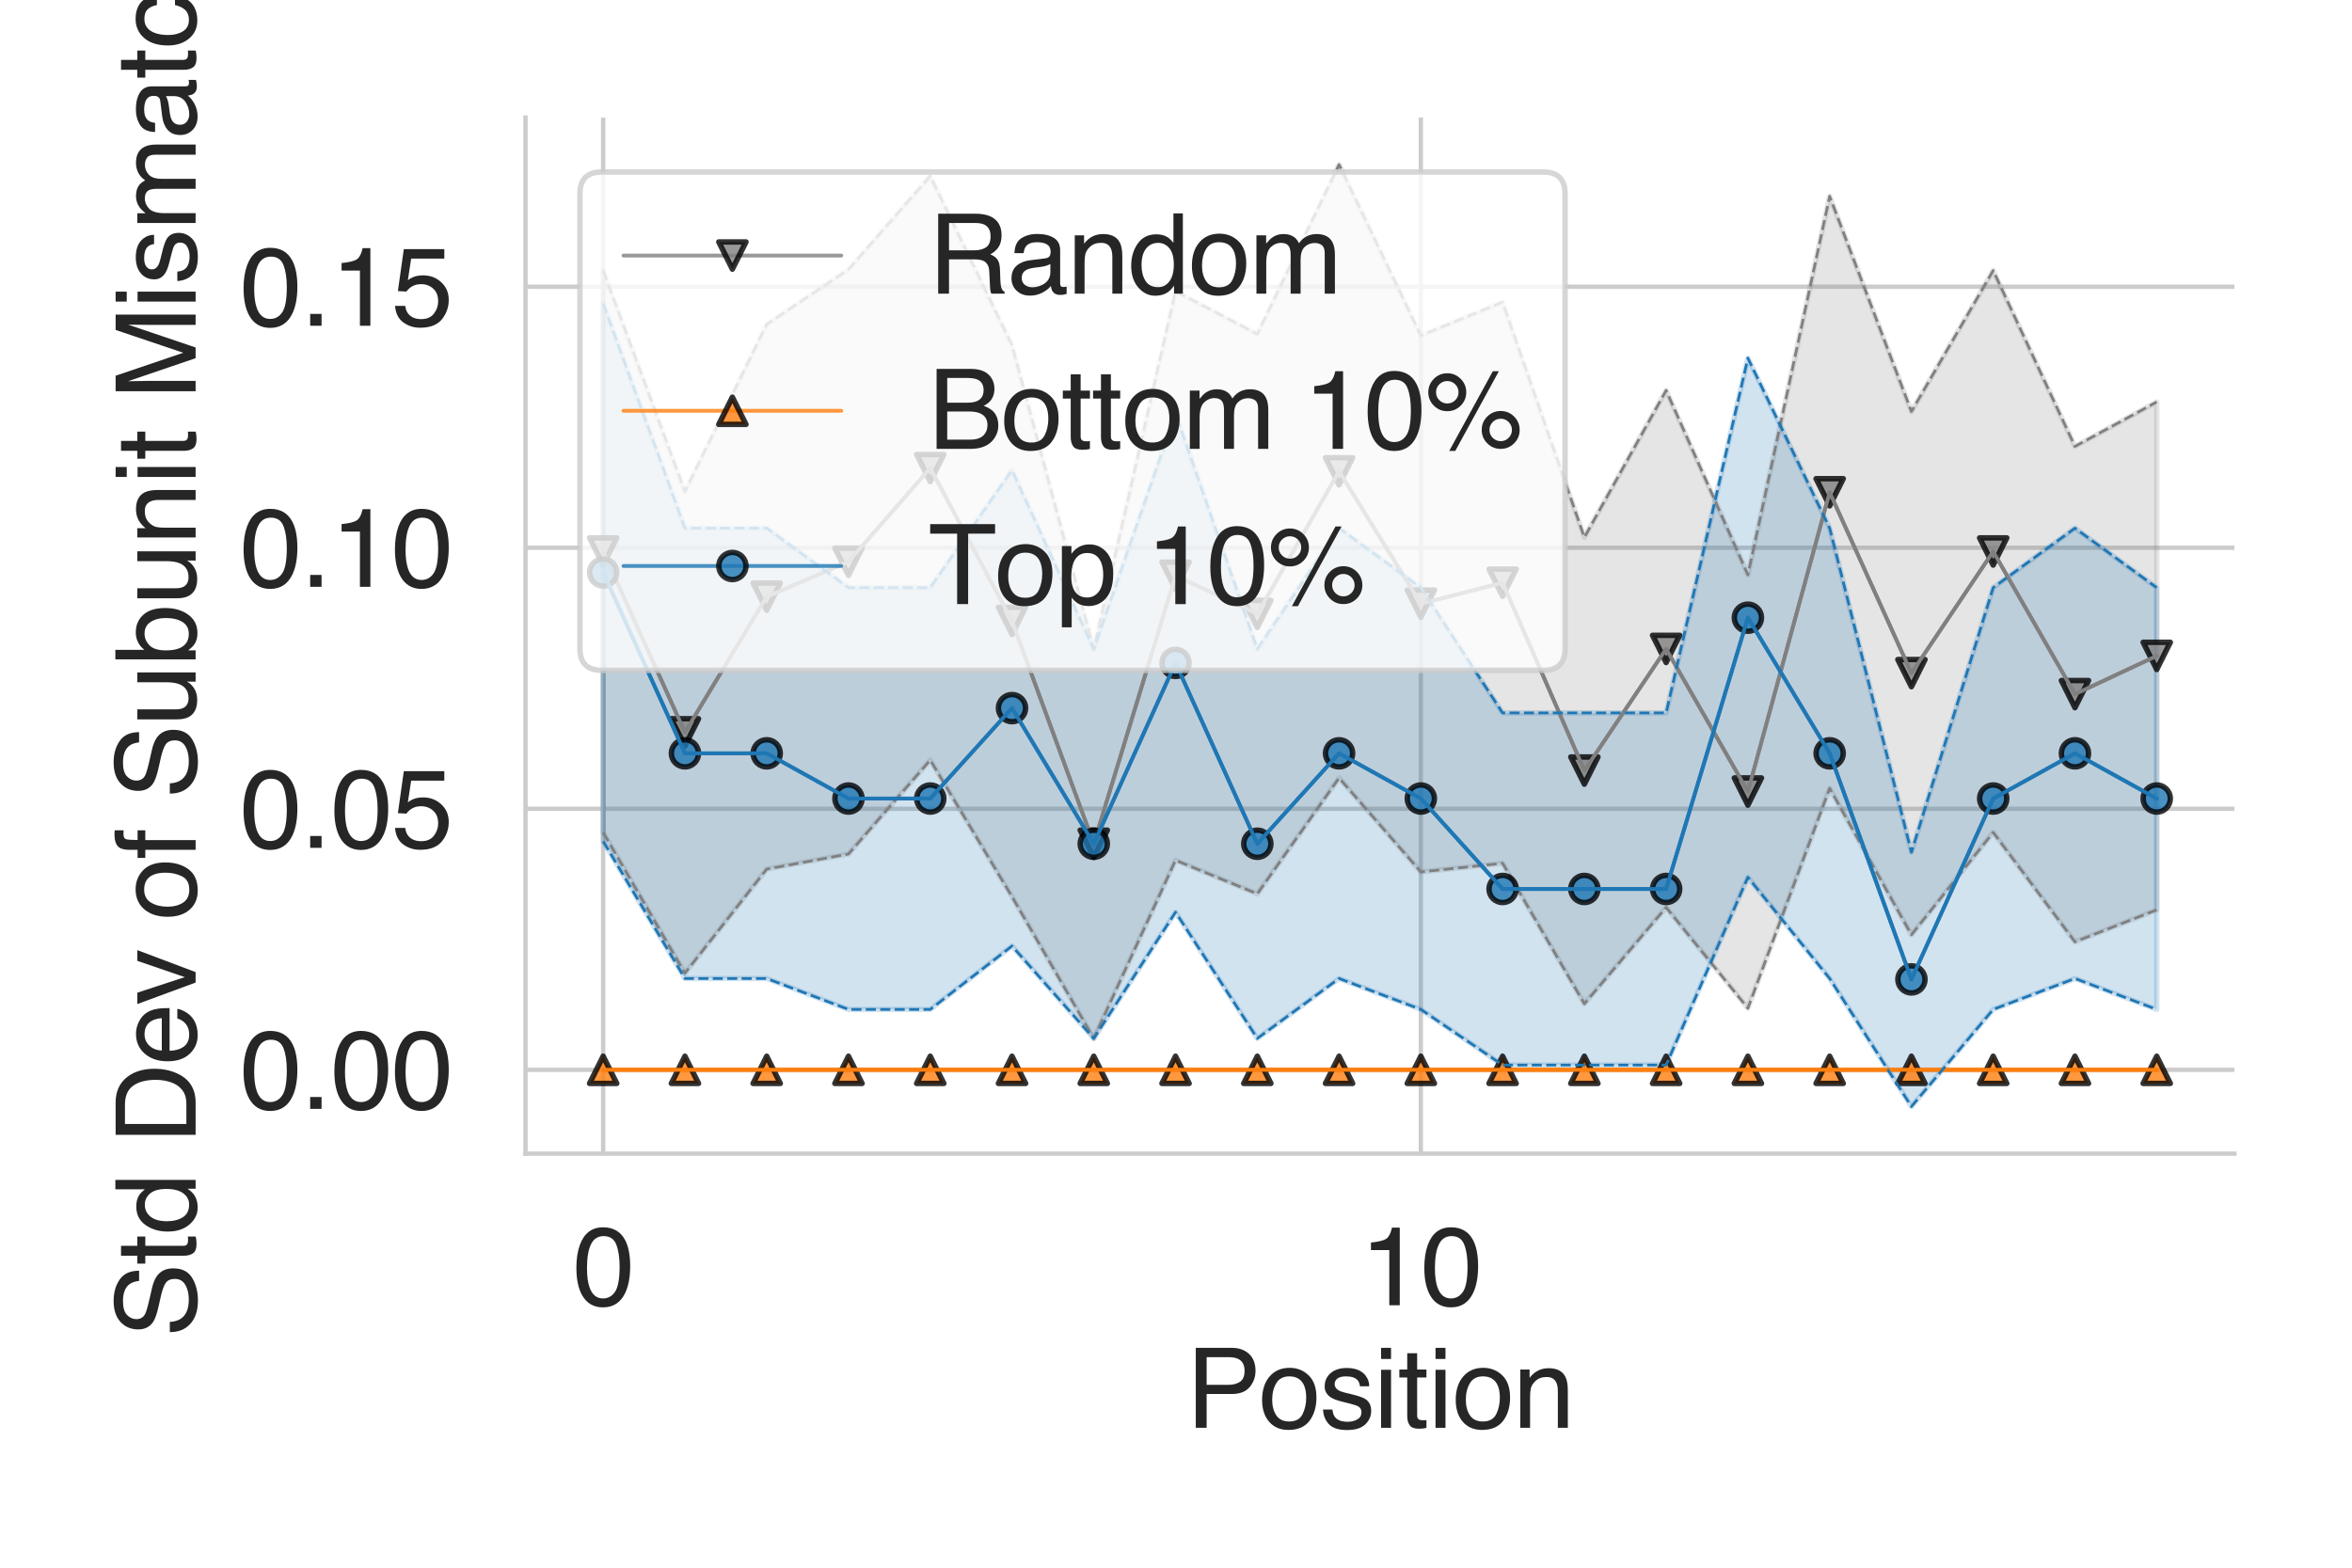 <?xml version="1.0" encoding="utf-8" standalone="no"?>
<!DOCTYPE svg PUBLIC "-//W3C//DTD SVG 1.1//EN"
  "http://www.w3.org/Graphics/SVG/1.1/DTD/svg11.dtd">
<svg height="288pt" version="1.1" viewBox="0 0 432 288" width="432pt" xmlns="http://www.w3.org/2000/svg" xmlns:xlink="http://www.w3.org/1999/xlink">
 <defs>
  <style type="text/css">*{stroke-linecap:butt;stroke-linejoin:round;}</style>
 </defs>
 <g id="figure_1">
  <g id="patch_1">
   <path d="M 0 288 
L 432 288 
L 432 0 
L 0 0 
z
" style="fill:#ffffff;"/>
  </g>
  <g id="axes_1">
   <g id="patch_2">
    <path d="M 96.52 211.94 
L 410.4 211.94 
L 410.4 21.6 
L 96.52 21.6 
z
" style="fill:#ffffff;"/>
   </g>
   <g id="matplotlib.axis_1">
    <g id="xtick_1">
     <g id="line2d_1">
      <path clip-path="url(#p6b70ab865c)" d="M 110.787 211.94 
L 110.787 21.6 
" style="fill:none;stroke:#cccccc;stroke-linecap:round;stroke-width:0.8;"/>
     </g>
     <g id="text_1">
      <!-- 0 -->
      <g style="fill:#262626;" transform="translate(105.226 239.787)scale(0.2 -0.2)">
       <defs>
        <path d="M 1731 4475 
Q 2600 4475 2988 3759 
Q 3288 3206 3288 2244 
Q 3288 1331 3016 734 
Q 2622 -122 1728 -122 
Q 922 -122 528 578 
Q 200 1163 200 2147 
Q 200 2909 397 3456 
Q 766 4475 1731 4475 
z
M 1725 391 
Q 2163 391 2422 778 
Q 2681 1166 2681 2222 
Q 2681 2984 2493 3476 
Q 2306 3969 1766 3969 
Q 1269 3969 1039 3501 
Q 809 3034 809 2125 
Q 809 1441 956 1025 
Q 1181 391 1725 391 
z
" id="Helvetica-30" transform="scale(0.016)"/>
       </defs>
       <use xlink:href="#Helvetica-30"/>
      </g>
     </g>
    </g>
    <g id="xtick_2">
     <g id="line2d_2">
      <path clip-path="url(#p6b70ab865c)" d="M 260.969 211.94 
L 260.969 21.6 
" style="fill:none;stroke:#cccccc;stroke-linecap:round;stroke-width:0.8;"/>
     </g>
     <g id="text_2">
      <!-- 10 -->
      <g style="fill:#262626;" transform="translate(249.847 239.787)scale(0.2 -0.2)">
       <defs>
        <path d="M 613 3169 
L 613 3600 
Q 1222 3659 1462 3798 
Q 1703 3938 1822 4456 
L 2266 4456 
L 2266 0 
L 1666 0 
L 1666 3169 
L 613 3169 
z
" id="Helvetica-31" transform="scale(0.016)"/>
       </defs>
       <use xlink:href="#Helvetica-31"/>
       <use x="55.615" xlink:href="#Helvetica-30"/>
      </g>
     </g>
    </g>
    <g id="text_3">
     <!-- Position -->
     <g style="fill:#262626;" transform="translate(217.885 262.303)scale(0.2 -0.2)">
      <defs>
       <path d="M 547 4591 
L 2613 4591 
Q 3225 4591 3600 4245 
Q 3975 3900 3975 3275 
Q 3975 2738 3640 2339 
Q 3306 1941 2613 1941 
L 1169 1941 
L 1169 0 
L 547 0 
L 547 4591 
z
M 3347 3272 
Q 3347 3778 2972 3959 
Q 2766 4056 2406 4056 
L 1169 4056 
L 1169 2466 
L 2406 2466 
Q 2825 2466 3086 2644 
Q 3347 2822 3347 3272 
z
" id="Helvetica-50" transform="scale(0.016)"/>
       <path d="M 1741 363 
Q 2300 363 2508 786 
Q 2716 1209 2716 1728 
Q 2716 2197 2566 2491 
Q 2328 2953 1747 2953 
Q 1231 2953 997 2559 
Q 763 2166 763 1609 
Q 763 1075 997 719 
Q 1231 363 1741 363 
z
M 1763 3444 
Q 2409 3444 2856 3012 
Q 3303 2581 3303 1744 
Q 3303 934 2909 406 
Q 2516 -122 1688 -122 
Q 997 -122 590 345 
Q 184 813 184 1600 
Q 184 2444 612 2944 
Q 1041 3444 1763 3444 
z
M 1744 3428 
L 1744 3428 
z
" id="Helvetica-6f" transform="scale(0.016)"/>
       <path d="M 747 1050 
Q 772 769 888 619 
Q 1100 347 1625 347 
Q 1938 347 2175 483 
Q 2413 619 2413 903 
Q 2413 1119 2222 1231 
Q 2100 1300 1741 1391 
L 1294 1503 
Q 866 1609 663 1741 
Q 300 1969 300 2372 
Q 300 2847 642 3140 
Q 984 3434 1563 3434 
Q 2319 3434 2653 2991 
Q 2863 2709 2856 2384 
L 2325 2384 
Q 2309 2575 2191 2731 
Q 1997 2953 1519 2953 
Q 1200 2953 1036 2831 
Q 872 2709 872 2509 
Q 872 2291 1088 2159 
Q 1213 2081 1456 2022 
L 1828 1931 
Q 2434 1784 2641 1647 
Q 2969 1431 2969 969 
Q 2969 522 2630 197 
Q 2291 -128 1597 -128 
Q 850 -128 539 211 
Q 228 550 206 1050 
L 747 1050 
z
M 1578 3428 
L 1578 3428 
z
" id="Helvetica-73" transform="scale(0.016)"/>
       <path d="M 413 3331 
L 984 3331 
L 984 0 
L 413 0 
L 413 3331 
z
M 413 4591 
L 984 4591 
L 984 3953 
L 413 3953 
L 413 4591 
z
" id="Helvetica-69" transform="scale(0.016)"/>
       <path d="M 525 4281 
L 1094 4281 
L 1094 3347 
L 1628 3347 
L 1628 2888 
L 1094 2888 
L 1094 703 
Q 1094 528 1213 469 
Q 1278 434 1431 434 
Q 1472 434 1519 436 
Q 1566 438 1628 444 
L 1628 0 
Q 1531 -28 1426 -40 
Q 1322 -53 1200 -53 
Q 806 -53 665 148 
Q 525 350 525 672 
L 525 2888 
L 72 2888 
L 72 3347 
L 525 3347 
L 525 4281 
z
" id="Helvetica-74" transform="scale(0.016)"/>
       <path d="M 413 3347 
L 947 3347 
L 947 2872 
Q 1184 3166 1450 3294 
Q 1716 3422 2041 3422 
Q 2753 3422 3003 2925 
Q 3141 2653 3141 2147 
L 3141 0 
L 2569 0 
L 2569 2109 
Q 2569 2416 2478 2603 
Q 2328 2916 1934 2916 
Q 1734 2916 1606 2875 
Q 1375 2806 1200 2600 
Q 1059 2434 1017 2257 
Q 975 2081 975 1753 
L 975 0 
L 413 0 
L 413 3347 
z
M 1734 3428 
L 1734 3428 
z
" id="Helvetica-6e" transform="scale(0.016)"/>
      </defs>
      <use xlink:href="#Helvetica-50"/>
      <use x="66.699" xlink:href="#Helvetica-6f"/>
      <use x="122.314" xlink:href="#Helvetica-73"/>
      <use x="172.314" xlink:href="#Helvetica-69"/>
      <use x="194.531" xlink:href="#Helvetica-74"/>
      <use x="222.314" xlink:href="#Helvetica-69"/>
      <use x="244.531" xlink:href="#Helvetica-6f"/>
      <use x="300.146" xlink:href="#Helvetica-6e"/>
     </g>
    </g>
   </g>
   <g id="matplotlib.axis_2">
    <g id="ytick_1">
     <g id="line2d_3">
      <path clip-path="url(#p6b70ab865c)" d="M 96.52 196.537 
L 410.4 196.537 
" style="fill:none;stroke:#cccccc;stroke-linecap:round;stroke-width:0.8;"/>
     </g>
     <g id="text_4">
      <!-- 0.00 -->
      <g style="fill:#262626;" transform="translate(44.098 203.71)scale(0.2 -0.2)">
       <defs>
        <path d="M 547 681 
L 1200 681 
L 1200 0 
L 547 0 
L 547 681 
z
" id="Helvetica-2e" transform="scale(0.016)"/>
       </defs>
       <use xlink:href="#Helvetica-30"/>
       <use x="55.615" xlink:href="#Helvetica-2e"/>
       <use x="83.398" xlink:href="#Helvetica-30"/>
       <use x="139.014" xlink:href="#Helvetica-30"/>
      </g>
     </g>
    </g>
    <g id="ytick_2">
     <g id="line2d_4">
      <path clip-path="url(#p6b70ab865c)" d="M 96.52 148.582 
L 410.4 148.582 
" style="fill:none;stroke:#cccccc;stroke-linecap:round;stroke-width:0.8;"/>
     </g>
     <g id="text_5">
      <!-- 0.05 -->
      <g style="fill:#262626;" transform="translate(44.098 155.755)scale(0.2 -0.2)">
       <defs>
        <path d="M 791 1141 
Q 847 659 1238 475 
Q 1438 381 1700 381 
Q 2200 381 2440 700 
Q 2681 1019 2681 1406 
Q 2681 1875 2395 2131 
Q 2109 2388 1709 2388 
Q 1419 2388 1211 2275 
Q 1003 2163 856 1963 
L 369 1991 
L 709 4400 
L 3034 4400 
L 3034 3856 
L 1131 3856 
L 941 2613 
Q 1097 2731 1238 2791 
Q 1488 2894 1816 2894 
Q 2431 2894 2859 2497 
Q 3288 2100 3288 1491 
Q 3288 856 2895 371 
Q 2503 -113 1644 -113 
Q 1097 -113 676 195 
Q 256 503 206 1141 
L 791 1141 
z
" id="Helvetica-35" transform="scale(0.016)"/>
       </defs>
       <use xlink:href="#Helvetica-30"/>
       <use x="55.615" xlink:href="#Helvetica-2e"/>
       <use x="83.398" xlink:href="#Helvetica-30"/>
       <use x="139.014" xlink:href="#Helvetica-35"/>
      </g>
     </g>
    </g>
    <g id="ytick_3">
     <g id="line2d_5">
      <path clip-path="url(#p6b70ab865c)" d="M 96.52 100.626 
L 410.4 100.626 
" style="fill:none;stroke:#cccccc;stroke-linecap:round;stroke-width:0.8;"/>
     </g>
     <g id="text_6">
      <!-- 0.10 -->
      <g style="fill:#262626;" transform="translate(44.098 107.8)scale(0.2 -0.2)">
       <use xlink:href="#Helvetica-30"/>
       <use x="55.615" xlink:href="#Helvetica-2e"/>
       <use x="83.398" xlink:href="#Helvetica-31"/>
       <use x="139.014" xlink:href="#Helvetica-30"/>
      </g>
     </g>
    </g>
    <g id="ytick_4">
     <g id="line2d_6">
      <path clip-path="url(#p6b70ab865c)" d="M 96.52 52.671 
L 410.4 52.671 
" style="fill:none;stroke:#cccccc;stroke-linecap:round;stroke-width:0.8;"/>
     </g>
     <g id="text_7">
      <!-- 0.15 -->
      <g style="fill:#262626;" transform="translate(44.098 59.845)scale(0.2 -0.2)">
       <use xlink:href="#Helvetica-30"/>
       <use x="55.615" xlink:href="#Helvetica-2e"/>
       <use x="83.398" xlink:href="#Helvetica-31"/>
       <use x="139.014" xlink:href="#Helvetica-35"/>
      </g>
     </g>
    </g>
    <g id="text_8">
     <!-- Std Dev of Subunit Mismatch -->
     <g style="fill:#262626;" transform="translate(35.929 245.709)rotate(-90)scale(0.2 -0.2)">
      <defs>
       <path d="M 894 1481 
Q 916 1091 1078 847 
Q 1388 391 2169 391 
Q 2519 391 2806 491 
Q 3363 684 3363 1184 
Q 3363 1559 3128 1719 
Q 2891 1875 2384 1991 
L 1763 2131 
Q 1153 2269 900 2434 
Q 463 2722 463 3294 
Q 463 3913 891 4309 
Q 1319 4706 2103 4706 
Q 2825 4706 3329 4357 
Q 3834 4009 3834 3244 
L 3250 3244 
Q 3203 3613 3050 3809 
Q 2766 4169 2084 4169 
Q 1534 4169 1293 3937 
Q 1053 3706 1053 3400 
Q 1053 3063 1334 2906 
Q 1519 2806 2169 2656 
L 2813 2509 
Q 3278 2403 3531 2219 
Q 3969 1897 3969 1284 
Q 3969 522 3414 194 
Q 2859 -134 2125 -134 
Q 1269 -134 784 303 
Q 300 738 309 1481 
L 894 1481 
z
M 2150 4716 
L 2150 4716 
z
" id="Helvetica-53" transform="scale(0.016)"/>
       <path d="M 769 1634 
Q 769 1097 997 734 
Q 1225 372 1728 372 
Q 2119 372 2370 708 
Q 2622 1044 2622 1672 
Q 2622 2306 2362 2611 
Q 2103 2916 1722 2916 
Q 1297 2916 1033 2591 
Q 769 2266 769 1634 
z
M 1616 3406 
Q 2000 3406 2259 3244 
Q 2409 3150 2600 2916 
L 2600 4606 
L 3141 4606 
L 3141 0 
L 2634 0 
L 2634 466 
Q 2438 156 2169 18 
Q 1900 -119 1553 -119 
Q 994 -119 584 351 
Q 175 822 175 1603 
Q 175 2334 548 2870 
Q 922 3406 1616 3406 
z
" id="Helvetica-64" transform="scale(0.016)"/>
       <path id="Helvetica-20" transform="scale(0.016)"/>
       <path d="M 2250 531 
Q 2566 531 2769 597 
Q 3131 719 3363 1066 
Q 3547 1344 3628 1778 
Q 3675 2038 3675 2259 
Q 3675 3113 3336 3584 
Q 2997 4056 2244 4056 
L 1141 4056 
L 1141 531 
L 2250 531 
z
M 516 4591 
L 2375 4591 
Q 3322 4591 3844 3919 
Q 4309 3313 4309 2366 
Q 4309 1634 4034 1044 
Q 3550 0 2369 0 
L 516 0 
L 516 4591 
z
" id="Helvetica-44" transform="scale(0.016)"/>
       <path d="M 1806 3422 
Q 2163 3422 2497 3255 
Q 2831 3088 3006 2822 
Q 3175 2569 3231 2231 
Q 3281 2000 3281 1494 
L 828 1494 
Q 844 984 1069 676 
Q 1294 369 1766 369 
Q 2206 369 2469 659 
Q 2619 828 2681 1050 
L 3234 1050 
Q 3213 866 3089 639 
Q 2966 413 2813 269 
Q 2556 19 2178 -69 
Q 1975 -119 1719 -119 
Q 1094 -119 659 336 
Q 225 791 225 1609 
Q 225 2416 662 2919 
Q 1100 3422 1806 3422 
z
M 2703 1941 
Q 2669 2306 2544 2525 
Q 2313 2931 1772 2931 
Q 1384 2931 1121 2651 
Q 859 2372 844 1941 
L 2703 1941 
z
M 1753 3428 
L 1753 3428 
z
" id="Helvetica-65" transform="scale(0.016)"/>
       <path d="M 688 3347 
L 1581 622 
L 2516 3347 
L 3131 3347 
L 1869 0 
L 1269 0 
L 34 3347 
L 688 3347 
z
" id="Helvetica-76" transform="scale(0.016)"/>
       <path d="M 553 3856 
Q 566 4206 675 4369 
Q 872 4656 1434 4656 
Q 1488 4656 1544 4653 
Q 1600 4650 1672 4644 
L 1672 4131 
Q 1584 4138 1545 4139 
Q 1506 4141 1472 4141 
Q 1216 4141 1166 4008 
Q 1116 3875 1116 3331 
L 1672 3331 
L 1672 2888 
L 1109 2888 
L 1109 0 
L 553 0 
L 553 2888 
L 88 2888 
L 88 3331 
L 553 3331 
L 553 3856 
z
" id="Helvetica-66" transform="scale(0.016)"/>
       <path d="M 975 3347 
L 975 1125 
Q 975 869 1056 706 
Q 1206 406 1616 406 
Q 2203 406 2416 931 
Q 2531 1213 2531 1703 
L 2531 3347 
L 3094 3347 
L 3094 0 
L 2563 0 
L 2569 494 
Q 2459 303 2297 172 
Q 1975 -91 1516 -91 
Q 800 -91 541 388 
Q 400 644 400 1072 
L 400 3347 
L 975 3347 
z
M 1747 3428 
L 1747 3428 
z
" id="Helvetica-75" transform="scale(0.016)"/>
       <path d="M 369 4606 
L 916 4606 
L 916 2941 
Q 1100 3181 1356 3307 
Q 1613 3434 1913 3434 
Q 2538 3434 2927 3004 
Q 3316 2575 3316 1738 
Q 3316 944 2931 419 
Q 2547 -106 1866 -106 
Q 1484 -106 1222 78 
Q 1066 188 888 428 
L 888 0 
L 369 0 
L 369 4606 
z
M 1831 391 
Q 2288 391 2514 753 
Q 2741 1116 2741 1709 
Q 2741 2238 2514 2584 
Q 2288 2931 1847 2931 
Q 1463 2931 1173 2647 
Q 884 2363 884 1709 
Q 884 1238 1003 944 
Q 1225 391 1831 391 
z
" id="Helvetica-62" transform="scale(0.016)"/>
       <path d="M 472 4591 
L 1363 4591 
L 2681 709 
L 3991 4591 
L 4872 4591 
L 4872 0 
L 4281 0 
L 4281 2709 
Q 4281 2850 4287 3175 
Q 4294 3500 4294 3872 
L 2984 0 
L 2369 0 
L 1050 3872 
L 1050 3731 
Q 1050 3563 1058 3217 
Q 1066 2872 1066 2709 
L 1066 0 
L 472 0 
L 472 4591 
z
" id="Helvetica-4d" transform="scale(0.016)"/>
       <path d="M 413 3347 
L 969 3347 
L 969 2872 
Q 1169 3119 1331 3231 
Q 1609 3422 1963 3422 
Q 2363 3422 2606 3225 
Q 2744 3113 2856 2894 
Q 3044 3163 3297 3292 
Q 3550 3422 3866 3422 
Q 4541 3422 4784 2934 
Q 4916 2672 4916 2228 
L 4916 0 
L 4331 0 
L 4331 2325 
Q 4331 2659 4164 2784 
Q 3997 2909 3756 2909 
Q 3425 2909 3186 2687 
Q 2947 2466 2947 1947 
L 2947 0 
L 2375 0 
L 2375 2184 
Q 2375 2525 2294 2681 
Q 2166 2916 1816 2916 
Q 1497 2916 1236 2669 
Q 975 2422 975 1775 
L 975 0 
L 413 0 
L 413 3347 
z
" id="Helvetica-6d" transform="scale(0.016)"/>
       <path d="M 844 891 
Q 844 647 1022 506 
Q 1200 366 1444 366 
Q 1741 366 2019 503 
Q 2488 731 2488 1250 
L 2488 1703 
Q 2384 1638 2221 1594 
Q 2059 1550 1903 1531 
L 1563 1488 
Q 1256 1447 1103 1359 
Q 844 1213 844 891 
z
M 2206 2028 
Q 2400 2053 2466 2191 
Q 2503 2266 2503 2406 
Q 2503 2694 2298 2823 
Q 2094 2953 1713 2953 
Q 1272 2953 1088 2716 
Q 984 2584 953 2325 
L 428 2325 
Q 444 2944 830 3186 
Q 1216 3428 1725 3428 
Q 2316 3428 2684 3203 
Q 3050 2978 3050 2503 
L 3050 575 
Q 3050 488 3086 434 
Q 3122 381 3238 381 
Q 3275 381 3322 386 
Q 3369 391 3422 400 
L 3422 -16 
Q 3291 -53 3222 -62 
Q 3153 -72 3034 -72 
Q 2744 -72 2613 134 
Q 2544 244 2516 444 
Q 2344 219 2022 53 
Q 1700 -113 1313 -113 
Q 847 -113 551 170 
Q 256 453 256 878 
Q 256 1344 547 1600 
Q 838 1856 1309 1916 
L 2206 2028 
z
M 1741 3428 
L 1741 3428 
z
" id="Helvetica-61" transform="scale(0.016)"/>
       <path d="M 1703 3444 
Q 2269 3444 2623 3169 
Q 2978 2894 3050 2222 
L 2503 2222 
Q 2453 2531 2275 2736 
Q 2097 2941 1703 2941 
Q 1166 2941 934 2416 
Q 784 2075 784 1575 
Q 784 1072 996 728 
Q 1209 384 1666 384 
Q 2016 384 2220 598 
Q 2425 813 2503 1184 
L 3050 1184 
Q 2956 519 2581 211 
Q 2206 -97 1622 -97 
Q 966 -97 575 383 
Q 184 863 184 1581 
Q 184 2463 612 2953 
Q 1041 3444 1703 3444 
z
M 1616 3428 
L 1616 3428 
z
" id="Helvetica-63" transform="scale(0.016)"/>
       <path d="M 413 4606 
L 975 4606 
L 975 2894 
Q 1175 3147 1334 3250 
Q 1606 3428 2013 3428 
Q 2741 3428 3000 2919 
Q 3141 2641 3141 2147 
L 3141 0 
L 2563 0 
L 2563 2109 
Q 2563 2478 2469 2650 
Q 2316 2925 1894 2925 
Q 1544 2925 1259 2684 
Q 975 2444 975 1775 
L 975 0 
L 413 0 
L 413 4606 
z
" id="Helvetica-68" transform="scale(0.016)"/>
      </defs>
      <use xlink:href="#Helvetica-53"/>
      <use x="66.699" xlink:href="#Helvetica-74"/>
      <use x="94.482" xlink:href="#Helvetica-64"/>
      <use x="150.098" xlink:href="#Helvetica-20"/>
      <use x="177.881" xlink:href="#Helvetica-44"/>
      <use x="250.098" xlink:href="#Helvetica-65"/>
      <use x="305.713" xlink:href="#Helvetica-76"/>
      <use x="355.713" xlink:href="#Helvetica-20"/>
      <use x="383.496" xlink:href="#Helvetica-6f"/>
      <use x="439.111" xlink:href="#Helvetica-66"/>
      <use x="466.895" xlink:href="#Helvetica-20"/>
      <use x="494.678" xlink:href="#Helvetica-53"/>
      <use x="561.377" xlink:href="#Helvetica-75"/>
      <use x="616.992" xlink:href="#Helvetica-62"/>
      <use x="672.607" xlink:href="#Helvetica-75"/>
      <use x="728.223" xlink:href="#Helvetica-6e"/>
      <use x="783.838" xlink:href="#Helvetica-69"/>
      <use x="806.055" xlink:href="#Helvetica-74"/>
      <use x="833.838" xlink:href="#Helvetica-20"/>
      <use x="861.621" xlink:href="#Helvetica-4d"/>
      <use x="944.922" xlink:href="#Helvetica-69"/>
      <use x="967.139" xlink:href="#Helvetica-73"/>
      <use x="1017.139" xlink:href="#Helvetica-6d"/>
      <use x="1100.439" xlink:href="#Helvetica-61"/>
      <use x="1156.055" xlink:href="#Helvetica-74"/>
      <use x="1183.838" xlink:href="#Helvetica-63"/>
      <use x="1233.838" xlink:href="#Helvetica-68"/>
     </g>
    </g>
   </g>
   <g id="PolyCollection_1">
    <defs>
     <path d="M 110.787 -238.302 
L 110.787 -135.068 
L 125.805 -109.216 
L 140.824 -128.332 
L 155.842 -131.109 
L 170.86 -148.363 
L 185.878 -123.264 
L 200.896 -97.226 
L 215.915 -129.96 
L 230.933 -123.793 
L 245.951 -145.083 
L 260.969 -127.817 
L 275.987 -129.404 
L 291.005 -103.594 
L 306.024 -121.296 
L 321.042 -102.77 
L 336.06 -143.176 
L 351.078 -116.268 
L 366.096 -135.068 
L 381.115 -114.97 
L 396.133 -120.845 
L 396.133 -214.16 
L 396.133 -214.16 
L 381.115 -205.994 
L 366.096 -238.302 
L 351.078 -212.405 
L 336.06 -251.945 
L 321.042 -182.399 
L 306.024 -216.279 
L 291.005 -189.285 
L 275.987 -232.493 
L 260.969 -226.371 
L 245.951 -257.748 
L 230.933 -226.632 
L 215.915 -234.507 
L 200.896 -168.761 
L 185.878 -224.591 
L 170.86 -255.661 
L 155.842 -238.498 
L 140.824 -228.426 
L 125.805 -197.705 
L 110.787 -238.302 
z
" id="m8a6cebba44" style="stroke:#808080;stroke-opacity:0.2;"/>
    </defs>
    <g clip-path="url(#p6b70ab865c)">
     <use style="fill:#808080;fill-opacity:0.2;stroke:#808080;stroke-opacity:0.2;" x="0" xlink:href="#m8a6cebba44" y="288"/>
    </g>
   </g>
   <g id="PolyCollection_2">
    <defs>
     <path d="M 110.787 -91.463 
L 110.787 -91.463 
L 125.805 -91.463 
L 140.824 -91.463 
L 155.842 -91.463 
L 170.86 -91.463 
L 185.878 -91.463 
L 200.896 -91.463 
L 215.915 -91.463 
L 230.933 -91.463 
L 245.951 -91.463 
L 260.969 -91.463 
L 275.987 -91.463 
L 291.005 -91.463 
L 306.024 -91.463 
L 321.042 -91.463 
L 336.06 -91.463 
L 351.078 -91.463 
L 366.096 -91.463 
L 381.115 -91.463 
L 396.133 -91.463 
L 396.133 -91.463 
L 396.133 -91.463 
L 381.115 -91.463 
L 366.096 -91.463 
L 351.078 -91.463 
L 336.06 -91.463 
L 321.042 -91.463 
L 306.024 -91.463 
L 291.005 -91.463 
L 275.987 -91.463 
L 260.969 -91.463 
L 245.951 -91.463 
L 230.933 -91.463 
L 215.915 -91.463 
L 200.896 -91.463 
L 185.878 -91.463 
L 170.86 -91.463 
L 155.842 -91.463 
L 140.824 -91.463 
L 125.805 -91.463 
L 110.787 -91.463 
z
" id="m0b070b8819" style="stroke:#ff7f0e;stroke-opacity:0.2;"/>
    </defs>
    <g clip-path="url(#p6b70ab865c)">
     <use style="fill:#ff7f0e;fill-opacity:0.2;stroke:#ff7f0e;stroke-opacity:0.2;" x="0" xlink:href="#m0b070b8819" y="288"/>
    </g>
   </g>
   <g id="PolyCollection_3">
    <defs>
     <path d="M 110.787 -232.219 
L 110.787 -133.441 
L 125.805 -108.236 
L 140.824 -108.236 
L 155.842 -102.556 
L 170.86 -102.556 
L 185.878 -114.203 
L 200.896 -97.226 
L 215.915 -120.413 
L 230.933 -97.226 
L 245.951 -108.236 
L 260.969 -102.556 
L 275.987 -92.342 
L 291.005 -92.342 
L 306.024 -92.342 
L 321.042 -126.833 
L 336.06 -108.236 
L 351.078 -84.712 
L 366.096 -102.556 
L 381.115 -108.236 
L 396.133 -102.556 
L 396.133 -180.044 
L 396.133 -180.044 
L 381.115 -190.976 
L 366.096 -180.044 
L 351.078 -131.439 
L 336.06 -190.976 
L 321.042 -222.215 
L 306.024 -157.033 
L 291.005 -157.033 
L 275.987 -157.033 
L 260.969 -180.044 
L 245.951 -190.976 
L 230.933 -168.761 
L 215.915 -212.023 
L 200.896 -168.761 
L 185.878 -201.621 
L 170.86 -180.044 
L 155.842 -180.044 
L 140.824 -190.976 
L 125.805 -190.976 
L 110.787 -232.219 
z
" id="m019a4a8d76" style="stroke:#1f77b4;stroke-opacity:0.2;"/>
    </defs>
    <g clip-path="url(#p6b70ab865c)">
     <use style="fill:#1f77b4;fill-opacity:0.2;stroke:#1f77b4;stroke-opacity:0.2;" x="0" xlink:href="#m019a4a8d76" y="288"/>
    </g>
   </g>
   <g id="line2d_7">
    <path clip-path="url(#p6b70ab865c)" d="M 110.787 101.315 
L 125.805 134.539 
L 140.824 109.621 
L 155.842 103.196 
L 170.86 85.988 
L 185.878 114.072 
L 200.896 155.006 
L 215.915 105.766 
L 230.933 112.787 
L 245.951 86.584 
L 260.969 110.906 
L 275.987 107.051 
L 291.005 141.561 
L 306.024 119.212 
L 321.042 145.415 
L 336.06 90.439 
L 351.078 123.663 
L 366.096 101.315 
L 381.115 127.518 
L 396.133 120.497 
" style="fill:none;stroke:#808080;stroke-linecap:round;stroke-opacity:0.8;stroke-width:0.7;"/>
    <defs>
     <path d="M -0 2.5 
L 2.5 -2.5 
L -2.5 -2.5 
z
" id="me40ad2e83b" style="stroke:#000000;stroke-linejoin:miter;stroke-opacity:0.8;"/>
    </defs>
    <g clip-path="url(#p6b70ab865c)">
     <use style="fill:#808080;fill-opacity:0.8;stroke:#000000;stroke-linejoin:miter;stroke-opacity:0.8;" x="110.787" xlink:href="#me40ad2e83b" y="101.315"/>
     <use style="fill:#808080;fill-opacity:0.8;stroke:#000000;stroke-linejoin:miter;stroke-opacity:0.8;" x="125.805" xlink:href="#me40ad2e83b" y="134.539"/>
     <use style="fill:#808080;fill-opacity:0.8;stroke:#000000;stroke-linejoin:miter;stroke-opacity:0.8;" x="140.824" xlink:href="#me40ad2e83b" y="109.621"/>
     <use style="fill:#808080;fill-opacity:0.8;stroke:#000000;stroke-linejoin:miter;stroke-opacity:0.8;" x="155.842" xlink:href="#me40ad2e83b" y="103.196"/>
     <use style="fill:#808080;fill-opacity:0.8;stroke:#000000;stroke-linejoin:miter;stroke-opacity:0.8;" x="170.86" xlink:href="#me40ad2e83b" y="85.988"/>
     <use style="fill:#808080;fill-opacity:0.8;stroke:#000000;stroke-linejoin:miter;stroke-opacity:0.8;" x="185.878" xlink:href="#me40ad2e83b" y="114.072"/>
     <use style="fill:#808080;fill-opacity:0.8;stroke:#000000;stroke-linejoin:miter;stroke-opacity:0.8;" x="200.896" xlink:href="#me40ad2e83b" y="155.006"/>
     <use style="fill:#808080;fill-opacity:0.8;stroke:#000000;stroke-linejoin:miter;stroke-opacity:0.8;" x="215.915" xlink:href="#me40ad2e83b" y="105.766"/>
     <use style="fill:#808080;fill-opacity:0.8;stroke:#000000;stroke-linejoin:miter;stroke-opacity:0.8;" x="230.933" xlink:href="#me40ad2e83b" y="112.787"/>
     <use style="fill:#808080;fill-opacity:0.8;stroke:#000000;stroke-linejoin:miter;stroke-opacity:0.8;" x="245.951" xlink:href="#me40ad2e83b" y="86.584"/>
     <use style="fill:#808080;fill-opacity:0.8;stroke:#000000;stroke-linejoin:miter;stroke-opacity:0.8;" x="260.969" xlink:href="#me40ad2e83b" y="110.906"/>
     <use style="fill:#808080;fill-opacity:0.8;stroke:#000000;stroke-linejoin:miter;stroke-opacity:0.8;" x="275.987" xlink:href="#me40ad2e83b" y="107.051"/>
     <use style="fill:#808080;fill-opacity:0.8;stroke:#000000;stroke-linejoin:miter;stroke-opacity:0.8;" x="291.005" xlink:href="#me40ad2e83b" y="141.561"/>
     <use style="fill:#808080;fill-opacity:0.8;stroke:#000000;stroke-linejoin:miter;stroke-opacity:0.8;" x="306.024" xlink:href="#me40ad2e83b" y="119.212"/>
     <use style="fill:#808080;fill-opacity:0.8;stroke:#000000;stroke-linejoin:miter;stroke-opacity:0.8;" x="321.042" xlink:href="#me40ad2e83b" y="145.415"/>
     <use style="fill:#808080;fill-opacity:0.8;stroke:#000000;stroke-linejoin:miter;stroke-opacity:0.8;" x="336.06" xlink:href="#me40ad2e83b" y="90.439"/>
     <use style="fill:#808080;fill-opacity:0.8;stroke:#000000;stroke-linejoin:miter;stroke-opacity:0.8;" x="351.078" xlink:href="#me40ad2e83b" y="123.663"/>
     <use style="fill:#808080;fill-opacity:0.8;stroke:#000000;stroke-linejoin:miter;stroke-opacity:0.8;" x="366.096" xlink:href="#me40ad2e83b" y="101.315"/>
     <use style="fill:#808080;fill-opacity:0.8;stroke:#000000;stroke-linejoin:miter;stroke-opacity:0.8;" x="381.115" xlink:href="#me40ad2e83b" y="127.518"/>
     <use style="fill:#808080;fill-opacity:0.8;stroke:#000000;stroke-linejoin:miter;stroke-opacity:0.8;" x="396.133" xlink:href="#me40ad2e83b" y="120.497"/>
    </g>
   </g>
   <g id="line2d_8">
    <path clip-path="url(#p6b70ab865c)" d="M 110.787 101.315 
L 125.805 134.539 
L 140.824 109.621 
L 155.842 103.196 
L 170.86 85.988 
L 185.878 114.072 
L 200.896 155.006 
L 215.915 105.766 
L 230.933 112.787 
L 245.951 86.584 
L 260.969 110.906 
L 275.987 107.051 
L 291.005 141.561 
L 306.024 119.212 
L 321.042 145.415 
L 336.06 90.439 
L 351.078 123.663 
L 366.096 101.315 
L 381.115 127.518 
L 396.133 120.497 
" style="fill:none;stroke:#808080;stroke-linecap:round;stroke-width:0.7;"/>
   </g>
   <g id="line2d_9">
    <path clip-path="url(#p6b70ab865c)" d="M 110.787 152.932 
L 125.805 178.784 
L 140.824 159.668 
L 155.842 156.891 
L 170.86 139.637 
L 185.878 164.736 
L 200.896 190.774 
L 215.915 158.04 
L 230.933 164.207 
L 245.951 142.917 
L 260.969 160.183 
L 275.987 158.596 
L 291.005 184.406 
L 306.024 166.704 
L 321.042 185.23 
L 336.06 144.824 
L 351.078 171.732 
L 366.096 152.932 
L 381.115 173.03 
L 396.133 167.155 
" style="fill:none;stroke:#808080;stroke-dasharray:1.85,0.8;stroke-dashoffset:0;stroke-width:0.5;"/>
   </g>
   <g id="line2d_10">
    <path clip-path="url(#p6b70ab865c)" d="M 110.787 49.698 
L 125.805 90.295 
L 140.824 59.574 
L 155.842 49.502 
L 170.86 32.339 
L 185.878 63.409 
L 200.896 119.239 
L 215.915 53.493 
L 230.933 61.368 
L 245.951 30.252 
L 260.969 61.629 
L 275.987 55.507 
L 291.005 98.715 
L 306.024 71.721 
L 321.042 105.601 
L 336.06 36.055 
L 351.078 75.595 
L 366.096 49.698 
L 381.115 82.006 
L 396.133 73.84 
" style="fill:none;stroke:#808080;stroke-dasharray:1.85,0.8;stroke-dashoffset:0;stroke-width:0.5;"/>
   </g>
   <g id="line2d_11">
    <path clip-path="url(#p6b70ab865c)" d="M 110.787 196.537 
L 125.805 196.537 
L 140.824 196.537 
L 155.842 196.537 
L 170.86 196.537 
L 185.878 196.537 
L 200.896 196.537 
L 215.915 196.537 
L 230.933 196.537 
L 245.951 196.537 
L 260.969 196.537 
L 275.987 196.537 
L 291.005 196.537 
L 306.024 196.537 
L 321.042 196.537 
L 336.06 196.537 
L 351.078 196.537 
L 366.096 196.537 
L 381.115 196.537 
L 396.133 196.537 
" style="fill:none;stroke:#ff7f0e;stroke-linecap:round;stroke-opacity:0.8;stroke-width:0.7;"/>
    <defs>
     <path d="M 0 -2.5 
L -2.5 2.5 
L 2.5 2.5 
z
" id="mc5e11b58bd" style="stroke:#000000;stroke-linejoin:miter;stroke-opacity:0.8;"/>
    </defs>
    <g clip-path="url(#p6b70ab865c)">
     <use style="fill:#ff7f0e;fill-opacity:0.8;stroke:#000000;stroke-linejoin:miter;stroke-opacity:0.8;" x="110.787" xlink:href="#mc5e11b58bd" y="196.537"/>
     <use style="fill:#ff7f0e;fill-opacity:0.8;stroke:#000000;stroke-linejoin:miter;stroke-opacity:0.8;" x="125.805" xlink:href="#mc5e11b58bd" y="196.537"/>
     <use style="fill:#ff7f0e;fill-opacity:0.8;stroke:#000000;stroke-linejoin:miter;stroke-opacity:0.8;" x="140.824" xlink:href="#mc5e11b58bd" y="196.537"/>
     <use style="fill:#ff7f0e;fill-opacity:0.8;stroke:#000000;stroke-linejoin:miter;stroke-opacity:0.8;" x="155.842" xlink:href="#mc5e11b58bd" y="196.537"/>
     <use style="fill:#ff7f0e;fill-opacity:0.8;stroke:#000000;stroke-linejoin:miter;stroke-opacity:0.8;" x="170.86" xlink:href="#mc5e11b58bd" y="196.537"/>
     <use style="fill:#ff7f0e;fill-opacity:0.8;stroke:#000000;stroke-linejoin:miter;stroke-opacity:0.8;" x="185.878" xlink:href="#mc5e11b58bd" y="196.537"/>
     <use style="fill:#ff7f0e;fill-opacity:0.8;stroke:#000000;stroke-linejoin:miter;stroke-opacity:0.8;" x="200.896" xlink:href="#mc5e11b58bd" y="196.537"/>
     <use style="fill:#ff7f0e;fill-opacity:0.8;stroke:#000000;stroke-linejoin:miter;stroke-opacity:0.8;" x="215.915" xlink:href="#mc5e11b58bd" y="196.537"/>
     <use style="fill:#ff7f0e;fill-opacity:0.8;stroke:#000000;stroke-linejoin:miter;stroke-opacity:0.8;" x="230.933" xlink:href="#mc5e11b58bd" y="196.537"/>
     <use style="fill:#ff7f0e;fill-opacity:0.8;stroke:#000000;stroke-linejoin:miter;stroke-opacity:0.8;" x="245.951" xlink:href="#mc5e11b58bd" y="196.537"/>
     <use style="fill:#ff7f0e;fill-opacity:0.8;stroke:#000000;stroke-linejoin:miter;stroke-opacity:0.8;" x="260.969" xlink:href="#mc5e11b58bd" y="196.537"/>
     <use style="fill:#ff7f0e;fill-opacity:0.8;stroke:#000000;stroke-linejoin:miter;stroke-opacity:0.8;" x="275.987" xlink:href="#mc5e11b58bd" y="196.537"/>
     <use style="fill:#ff7f0e;fill-opacity:0.8;stroke:#000000;stroke-linejoin:miter;stroke-opacity:0.8;" x="291.005" xlink:href="#mc5e11b58bd" y="196.537"/>
     <use style="fill:#ff7f0e;fill-opacity:0.8;stroke:#000000;stroke-linejoin:miter;stroke-opacity:0.8;" x="306.024" xlink:href="#mc5e11b58bd" y="196.537"/>
     <use style="fill:#ff7f0e;fill-opacity:0.8;stroke:#000000;stroke-linejoin:miter;stroke-opacity:0.8;" x="321.042" xlink:href="#mc5e11b58bd" y="196.537"/>
     <use style="fill:#ff7f0e;fill-opacity:0.8;stroke:#000000;stroke-linejoin:miter;stroke-opacity:0.8;" x="336.06" xlink:href="#mc5e11b58bd" y="196.537"/>
     <use style="fill:#ff7f0e;fill-opacity:0.8;stroke:#000000;stroke-linejoin:miter;stroke-opacity:0.8;" x="351.078" xlink:href="#mc5e11b58bd" y="196.537"/>
     <use style="fill:#ff7f0e;fill-opacity:0.8;stroke:#000000;stroke-linejoin:miter;stroke-opacity:0.8;" x="366.096" xlink:href="#mc5e11b58bd" y="196.537"/>
     <use style="fill:#ff7f0e;fill-opacity:0.8;stroke:#000000;stroke-linejoin:miter;stroke-opacity:0.8;" x="381.115" xlink:href="#mc5e11b58bd" y="196.537"/>
     <use style="fill:#ff7f0e;fill-opacity:0.8;stroke:#000000;stroke-linejoin:miter;stroke-opacity:0.8;" x="396.133" xlink:href="#mc5e11b58bd" y="196.537"/>
    </g>
   </g>
   <g id="line2d_12">
    <path clip-path="url(#p6b70ab865c)" d="M 110.787 196.537 
L 125.805 196.537 
L 140.824 196.537 
L 155.842 196.537 
L 170.86 196.537 
L 185.878 196.537 
L 200.896 196.537 
L 215.915 196.537 
L 230.933 196.537 
L 245.951 196.537 
L 260.969 196.537 
L 275.987 196.537 
L 291.005 196.537 
L 306.024 196.537 
L 321.042 196.537 
L 336.06 196.537 
L 351.078 196.537 
L 366.096 196.537 
L 381.115 196.537 
L 396.133 196.537 
" style="fill:none;stroke:#ff7f0e;stroke-linecap:round;stroke-width:0.7;"/>
   </g>
   <g id="line2d_13">
    <path clip-path="url(#p6b70ab865c)" d="M 110.787 196.537 
L 125.805 196.537 
L 140.824 196.537 
L 155.842 196.537 
L 170.86 196.537 
L 185.878 196.537 
L 200.896 196.537 
L 215.915 196.537 
L 230.933 196.537 
L 245.951 196.537 
L 260.969 196.537 
L 275.987 196.537 
L 291.005 196.537 
L 306.024 196.537 
L 321.042 196.537 
L 336.06 196.537 
L 351.078 196.537 
L 366.096 196.537 
L 381.115 196.537 
L 396.133 196.537 
" style="fill:none;stroke:#ff7f0e;stroke-dasharray:1.85,0.8;stroke-dashoffset:0;stroke-width:0.5;"/>
   </g>
   <g id="line2d_14">
    <path clip-path="url(#p6b70ab865c)" d="M 110.787 196.537 
L 125.805 196.537 
L 140.824 196.537 
L 155.842 196.537 
L 170.86 196.537 
L 185.878 196.537 
L 200.896 196.537 
L 215.915 196.537 
L 230.933 196.537 
L 245.951 196.537 
L 260.969 196.537 
L 275.987 196.537 
L 291.005 196.537 
L 306.024 196.537 
L 321.042 196.537 
L 336.06 196.537 
L 351.078 196.537 
L 366.096 196.537 
L 381.115 196.537 
L 396.133 196.537 
" style="fill:none;stroke:#ff7f0e;stroke-dasharray:1.85,0.8;stroke-dashoffset:0;stroke-width:0.5;"/>
   </g>
   <g id="line2d_15">
    <path clip-path="url(#p6b70ab865c)" d="M 110.787 105.17 
L 125.805 138.394 
L 140.824 138.394 
L 155.842 146.7 
L 170.86 146.7 
L 185.878 130.088 
L 200.896 155.006 
L 215.915 121.782 
L 230.933 155.006 
L 245.951 138.394 
L 260.969 146.7 
L 275.987 163.313 
L 291.005 163.313 
L 306.024 163.313 
L 321.042 113.476 
L 336.06 138.394 
L 351.078 179.925 
L 366.096 146.7 
L 381.115 138.394 
L 396.133 146.7 
" style="fill:none;stroke:#1f77b4;stroke-linecap:round;stroke-opacity:0.8;stroke-width:0.7;"/>
    <defs>
     <path d="M 0 2.5 
C 0.663 2.5 1.299 2.237 1.768 1.768 
C 2.237 1.299 2.5 0.663 2.5 0 
C 2.5 -0.663 2.237 -1.299 1.768 -1.768 
C 1.299 -2.237 0.663 -2.5 0 -2.5 
C -0.663 -2.5 -1.299 -2.237 -1.768 -1.768 
C -2.237 -1.299 -2.5 -0.663 -2.5 0 
C -2.5 0.663 -2.237 1.299 -1.768 1.768 
C -1.299 2.237 -0.663 2.5 0 2.5 
z
" id="m7249421a30" style="stroke:#000000;stroke-opacity:0.8;"/>
    </defs>
    <g clip-path="url(#p6b70ab865c)">
     <use style="fill:#1f77b4;fill-opacity:0.8;stroke:#000000;stroke-opacity:0.8;" x="110.787" xlink:href="#m7249421a30" y="105.17"/>
     <use style="fill:#1f77b4;fill-opacity:0.8;stroke:#000000;stroke-opacity:0.8;" x="125.805" xlink:href="#m7249421a30" y="138.394"/>
     <use style="fill:#1f77b4;fill-opacity:0.8;stroke:#000000;stroke-opacity:0.8;" x="140.824" xlink:href="#m7249421a30" y="138.394"/>
     <use style="fill:#1f77b4;fill-opacity:0.8;stroke:#000000;stroke-opacity:0.8;" x="155.842" xlink:href="#m7249421a30" y="146.7"/>
     <use style="fill:#1f77b4;fill-opacity:0.8;stroke:#000000;stroke-opacity:0.8;" x="170.86" xlink:href="#m7249421a30" y="146.7"/>
     <use style="fill:#1f77b4;fill-opacity:0.8;stroke:#000000;stroke-opacity:0.8;" x="185.878" xlink:href="#m7249421a30" y="130.088"/>
     <use style="fill:#1f77b4;fill-opacity:0.8;stroke:#000000;stroke-opacity:0.8;" x="200.896" xlink:href="#m7249421a30" y="155.006"/>
     <use style="fill:#1f77b4;fill-opacity:0.8;stroke:#000000;stroke-opacity:0.8;" x="215.915" xlink:href="#m7249421a30" y="121.782"/>
     <use style="fill:#1f77b4;fill-opacity:0.8;stroke:#000000;stroke-opacity:0.8;" x="230.933" xlink:href="#m7249421a30" y="155.006"/>
     <use style="fill:#1f77b4;fill-opacity:0.8;stroke:#000000;stroke-opacity:0.8;" x="245.951" xlink:href="#m7249421a30" y="138.394"/>
     <use style="fill:#1f77b4;fill-opacity:0.8;stroke:#000000;stroke-opacity:0.8;" x="260.969" xlink:href="#m7249421a30" y="146.7"/>
     <use style="fill:#1f77b4;fill-opacity:0.8;stroke:#000000;stroke-opacity:0.8;" x="275.987" xlink:href="#m7249421a30" y="163.313"/>
     <use style="fill:#1f77b4;fill-opacity:0.8;stroke:#000000;stroke-opacity:0.8;" x="291.005" xlink:href="#m7249421a30" y="163.313"/>
     <use style="fill:#1f77b4;fill-opacity:0.8;stroke:#000000;stroke-opacity:0.8;" x="306.024" xlink:href="#m7249421a30" y="163.313"/>
     <use style="fill:#1f77b4;fill-opacity:0.8;stroke:#000000;stroke-opacity:0.8;" x="321.042" xlink:href="#m7249421a30" y="113.476"/>
     <use style="fill:#1f77b4;fill-opacity:0.8;stroke:#000000;stroke-opacity:0.8;" x="336.06" xlink:href="#m7249421a30" y="138.394"/>
     <use style="fill:#1f77b4;fill-opacity:0.8;stroke:#000000;stroke-opacity:0.8;" x="351.078" xlink:href="#m7249421a30" y="179.925"/>
     <use style="fill:#1f77b4;fill-opacity:0.8;stroke:#000000;stroke-opacity:0.8;" x="366.096" xlink:href="#m7249421a30" y="146.7"/>
     <use style="fill:#1f77b4;fill-opacity:0.8;stroke:#000000;stroke-opacity:0.8;" x="381.115" xlink:href="#m7249421a30" y="138.394"/>
     <use style="fill:#1f77b4;fill-opacity:0.8;stroke:#000000;stroke-opacity:0.8;" x="396.133" xlink:href="#m7249421a30" y="146.7"/>
    </g>
   </g>
   <g id="line2d_16">
    <path clip-path="url(#p6b70ab865c)" d="M 110.787 105.17 
L 125.805 138.394 
L 140.824 138.394 
L 155.842 146.7 
L 170.86 146.7 
L 185.878 130.088 
L 200.896 155.006 
L 215.915 121.782 
L 230.933 155.006 
L 245.951 138.394 
L 260.969 146.7 
L 275.987 163.313 
L 291.005 163.313 
L 306.024 163.313 
L 321.042 113.476 
L 336.06 138.394 
L 351.078 179.925 
L 366.096 146.7 
L 381.115 138.394 
L 396.133 146.7 
" style="fill:none;stroke:#1f77b4;stroke-linecap:round;stroke-width:0.7;"/>
   </g>
   <g id="line2d_17">
    <path clip-path="url(#p6b70ab865c)" d="M 110.787 154.559 
L 125.805 179.764 
L 140.824 179.764 
L 155.842 185.444 
L 170.86 185.444 
L 185.878 173.797 
L 200.896 190.774 
L 215.915 167.587 
L 230.933 190.774 
L 245.951 179.764 
L 260.969 185.444 
L 275.987 195.658 
L 291.005 195.658 
L 306.024 195.658 
L 321.042 161.167 
L 336.06 179.764 
L 351.078 203.288 
L 366.096 185.444 
L 381.115 179.764 
L 396.133 185.444 
" style="fill:none;stroke:#1f77b4;stroke-dasharray:1.85,0.8;stroke-dashoffset:0;stroke-width:0.5;"/>
   </g>
   <g id="line2d_18">
    <path clip-path="url(#p6b70ab865c)" d="M 110.787 55.781 
L 125.805 97.024 
L 140.824 97.024 
L 155.842 107.956 
L 170.86 107.956 
L 185.878 86.379 
L 200.896 119.239 
L 215.915 75.977 
L 230.933 119.239 
L 245.951 97.024 
L 260.969 107.956 
L 275.987 130.967 
L 291.005 130.967 
L 306.024 130.967 
L 321.042 65.785 
L 336.06 97.024 
L 351.078 156.561 
L 366.096 107.956 
L 381.115 97.024 
L 396.133 107.956 
" style="fill:none;stroke:#1f77b4;stroke-dasharray:1.85,0.8;stroke-dashoffset:0;stroke-width:0.5;"/>
   </g>
   <g id="patch_3">
    <path d="M 96.52 211.94 
L 96.52 21.6 
" style="fill:none;stroke:#cccccc;stroke-linecap:square;stroke-linejoin:miter;stroke-width:0.8;"/>
   </g>
   <g id="patch_4">
    <path d="M 96.52 211.94 
L 410.4 211.94 
" style="fill:none;stroke:#cccccc;stroke-linecap:square;stroke-linejoin:miter;stroke-width:0.8;"/>
   </g>
   <g id="legend_1">
    <g id="patch_5">
     <path d="M 110.52 123.147 
L 283.461 123.147 
Q 287.461 123.147 287.461 119.147 
L 287.461 35.6 
Q 287.461 31.6 283.461 31.6 
L 110.52 31.6 
Q 106.52 31.6 106.52 35.6 
L 106.52 119.147 
Q 106.52 123.147 110.52 123.147 
z
" style="fill:#ffffff;opacity:0.8;stroke:#cccccc;stroke-linejoin:miter;"/>
    </g>
    <g id="line2d_19">
     <path d="M 114.52 46.947 
L 154.52 46.947 
" style="fill:none;stroke:#808080;stroke-linecap:round;stroke-opacity:0.8;stroke-width:0.7;"/>
    </g>
    <g id="line2d_20">
     <g>
      <use style="fill:#808080;fill-opacity:0.8;stroke:#000000;stroke-linejoin:miter;stroke-opacity:0.8;" x="134.52" xlink:href="#me40ad2e83b" y="46.947"/>
     </g>
    </g>
    <g id="text_9">
     <!-- Random -->
     <g style="fill:#262626;" transform="translate(170.52 53.947)scale(0.2 -0.2)">
      <defs>
       <path d="M 2622 2488 
Q 3059 2488 3314 2663 
Q 3569 2838 3569 3294 
Q 3569 3784 3213 3963 
Q 3022 4056 2703 4056 
L 1184 4056 
L 1184 2488 
L 2622 2488 
z
M 563 4591 
L 2688 4591 
Q 3213 4591 3553 4438 
Q 4200 4144 4200 3353 
Q 4200 2941 4029 2678 
Q 3859 2416 3553 2256 
Q 3822 2147 3958 1969 
Q 4094 1791 4109 1391 
L 4131 775 
Q 4141 513 4175 384 
Q 4231 166 4375 103 
L 4375 0 
L 3613 0 
Q 3581 59 3562 153 
Q 3544 247 3531 516 
L 3494 1281 
Q 3472 1731 3159 1884 
Q 2981 1969 2600 1969 
L 1184 1969 
L 1184 0 
L 563 0 
L 563 4591 
z
" id="Helvetica-52" transform="scale(0.016)"/>
      </defs>
      <use xlink:href="#Helvetica-52"/>
      <use x="72.217" xlink:href="#Helvetica-61"/>
      <use x="127.832" xlink:href="#Helvetica-6e"/>
      <use x="183.447" xlink:href="#Helvetica-64"/>
      <use x="239.062" xlink:href="#Helvetica-6f"/>
      <use x="294.678" xlink:href="#Helvetica-6d"/>
     </g>
    </g>
    <g id="line2d_21">
     <path d="M 114.52 75.463 
L 154.52 75.463 
" style="fill:none;stroke:#ff7f0e;stroke-linecap:round;stroke-opacity:0.8;stroke-width:0.7;"/>
    </g>
    <g id="line2d_22">
     <g>
      <use style="fill:#ff7f0e;fill-opacity:0.8;stroke:#000000;stroke-linejoin:miter;stroke-opacity:0.8;" x="134.52" xlink:href="#mc5e11b58bd" y="75.463"/>
     </g>
    </g>
    <g id="text_10">
     <!-- Bottom 10% -->
     <g style="fill:#262626;" transform="translate(170.52 82.463)scale(0.2 -0.2)">
      <defs>
       <path d="M 2213 2650 
Q 2606 2650 2825 2759 
Q 3169 2931 3169 3378 
Q 3169 3828 2803 3984 
Q 2597 4072 2191 4072 
L 1081 4072 
L 1081 2650 
L 2213 2650 
z
M 2422 531 
Q 2994 531 3238 863 
Q 3391 1072 3391 1369 
Q 3391 1869 2944 2050 
Q 2706 2147 2316 2147 
L 1081 2147 
L 1081 531 
L 2422 531 
z
M 472 4591 
L 2444 4591 
Q 3250 4591 3591 4109 
Q 3791 3825 3791 3453 
Q 3791 3019 3544 2741 
Q 3416 2594 3175 2472 
Q 3528 2338 3703 2169 
Q 4013 1869 4013 1341 
Q 4013 897 3734 538 
Q 3319 0 2413 0 
L 472 0 
L 472 4591 
z
" id="Helvetica-42" transform="scale(0.016)"/>
       <path d="M 4363 2175 
Q 4813 2175 5131 1856 
Q 5450 1538 5450 1088 
Q 5450 638 5131 319 
Q 4813 0 4363 0 
Q 3909 0 3590 319 
Q 3272 638 3272 1088 
Q 3272 1538 3590 1856 
Q 3909 2175 4363 2175 
z
M 3909 4456 
L 4256 4456 
L 1753 -119 
L 1406 -119 
L 3909 4456 
z
M 1294 2606 
Q 1563 2606 1752 2795 
Q 1941 2984 1941 3250 
Q 1941 3516 1752 3705 
Q 1563 3894 1294 3894 
Q 1028 3894 839 3706 
Q 650 3519 650 3250 
Q 650 2984 839 2795 
Q 1028 2606 1294 2606 
z
M 1294 4341 
Q 1747 4341 2065 4020 
Q 2384 3700 2384 3250 
Q 2384 2800 2065 2481 
Q 1747 2163 1294 2163 
Q 844 2163 525 2481 
Q 206 2800 206 3250 
Q 206 3700 525 4020 
Q 844 4341 1294 4341 
z
M 4363 444 
Q 4628 444 4817 633 
Q 5006 822 5006 1088 
Q 5006 1353 4817 1542 
Q 4628 1731 4363 1731 
Q 4094 1731 3905 1542 
Q 3716 1353 3716 1088 
Q 3716 822 3905 633 
Q 4094 444 4363 444 
z
" id="Helvetica-25" transform="scale(0.016)"/>
      </defs>
      <use xlink:href="#Helvetica-42"/>
      <use x="66.699" xlink:href="#Helvetica-6f"/>
      <use x="122.314" xlink:href="#Helvetica-74"/>
      <use x="150.098" xlink:href="#Helvetica-74"/>
      <use x="177.881" xlink:href="#Helvetica-6f"/>
      <use x="233.496" xlink:href="#Helvetica-6d"/>
      <use x="316.797" xlink:href="#Helvetica-20"/>
      <use x="344.58" xlink:href="#Helvetica-31"/>
      <use x="400.195" xlink:href="#Helvetica-30"/>
      <use x="455.811" xlink:href="#Helvetica-25"/>
     </g>
    </g>
    <g id="line2d_23">
     <path d="M 114.52 103.978 
L 154.52 103.978 
" style="fill:none;stroke:#1f77b4;stroke-linecap:round;stroke-opacity:0.8;stroke-width:0.7;"/>
    </g>
    <g id="line2d_24">
     <g>
      <use style="fill:#1f77b4;fill-opacity:0.8;stroke:#000000;stroke-opacity:0.8;" x="134.52" xlink:href="#m7249421a30" y="103.978"/>
     </g>
    </g>
    <g id="text_11">
     <!-- Top 10% -->
     <g style="fill:#262626;" transform="translate(170.52 110.978)scale(0.2 -0.2)">
      <defs>
       <path d="M 3828 4591 
L 3828 4044 
L 2281 4044 
L 2281 0 
L 1650 0 
L 1650 4044 
L 103 4044 
L 103 4591 
L 3828 4591 
z
" id="Helvetica-54" transform="scale(0.016)"/>
       <path d="M 1825 378 
Q 2219 378 2480 708 
Q 2741 1038 2741 1694 
Q 2741 2094 2625 2381 
Q 2406 2934 1825 2934 
Q 1241 2934 1025 2350 
Q 909 2038 909 1556 
Q 909 1169 1025 897 
Q 1244 378 1825 378 
z
M 369 3331 
L 916 3331 
L 916 2888 
Q 1084 3116 1284 3241 
Q 1569 3428 1953 3428 
Q 2522 3428 2919 2992 
Q 3316 2556 3316 1747 
Q 3316 653 2744 184 
Q 2381 -113 1900 -113 
Q 1522 -113 1266 53 
Q 1116 147 931 375 
L 931 -1334 
L 369 -1334 
L 369 3331 
z
" id="Helvetica-70" transform="scale(0.016)"/>
      </defs>
      <use xlink:href="#Helvetica-54"/>
      <use x="61.084" xlink:href="#Helvetica-6f"/>
      <use x="116.699" xlink:href="#Helvetica-70"/>
      <use x="172.314" xlink:href="#Helvetica-20"/>
      <use x="200.098" xlink:href="#Helvetica-31"/>
      <use x="255.713" xlink:href="#Helvetica-30"/>
      <use x="311.328" xlink:href="#Helvetica-25"/>
     </g>
    </g>
   </g>
  </g>
 </g>
 <defs>
  <clipPath id="p6b70ab865c">
   <rect height="190.34" width="313.88" x="96.52" y="21.6"/>
  </clipPath>
 </defs>
</svg>

